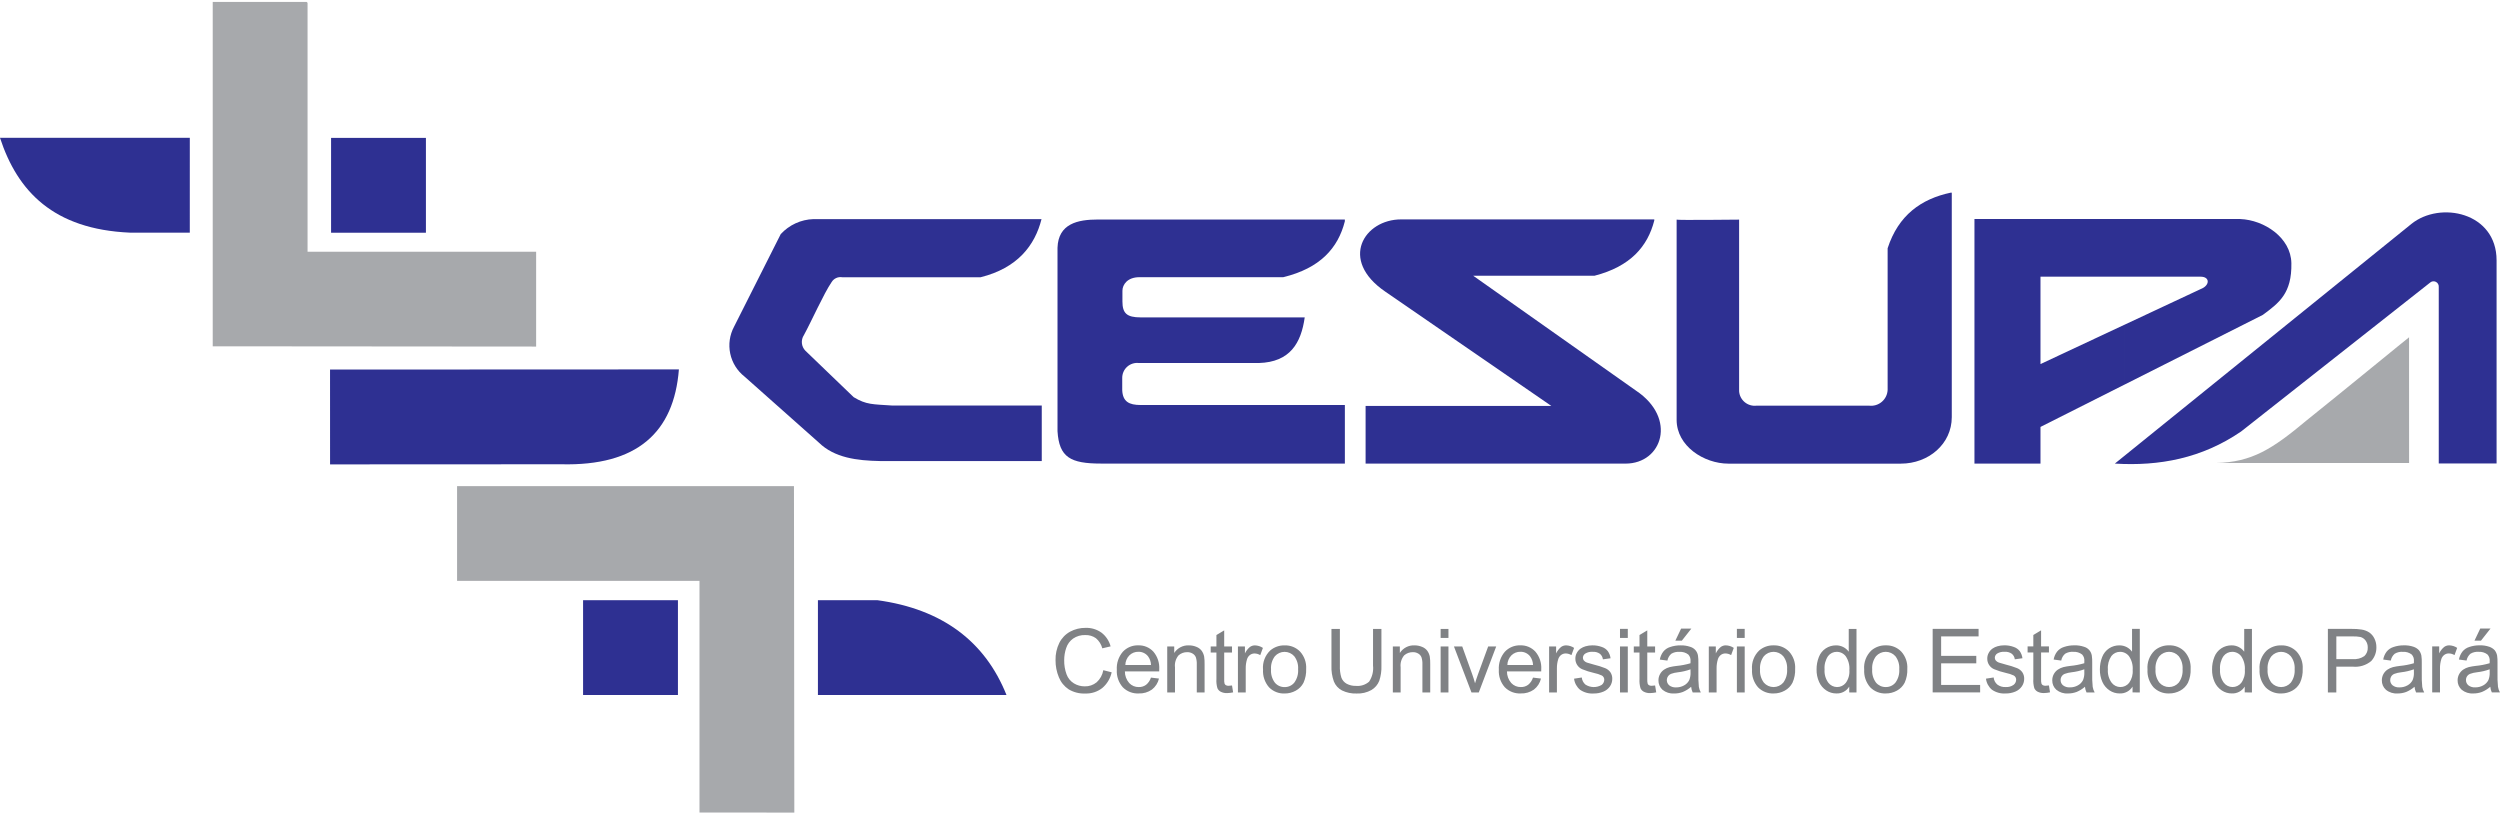 <svg width="384" height="125" viewBox="0 0 384 125" fill="none" xmlns="http://www.w3.org/2000/svg">
<path fill-rule="evenodd" clip-rule="evenodd" d="M50.853 21.18H65.421V35.747H50.853V21.18Z" fill="#2E3092"/>
<path fill-rule="evenodd" clip-rule="evenodd" d="M29.155 21.17H0C2.692 29.395 8.21 35.218 19.953 35.735H29.153" fill="#2E3092"/>
<path fill-rule="evenodd" clip-rule="evenodd" d="M50.694 56.765C68.557 56.757 86.418 56.749 104.279 56.741C103.52 66.43 97.841 71.599 86.218 71.312L50.698 71.33" fill="#2E3092"/>
<path fill-rule="evenodd" clip-rule="evenodd" d="M89.56 92.188V106.755H104.131V92.186L89.56 92.188Z" fill="#2E3092"/>
<path fill-rule="evenodd" clip-rule="evenodd" d="M125.633 92.188V106.755C135.289 106.755 144.944 106.755 154.598 106.755C151.332 98.582 144.798 93.555 134.741 92.186" fill="#2E3092"/>
<path fill-rule="evenodd" clip-rule="evenodd" d="M82.35 53.233L32.675 53.192V0.292H47.098L47.241 0.435V38.666H82.351" fill="#A7A9AC"/>
<path fill-rule="evenodd" clip-rule="evenodd" d="M122.008 124.812L121.953 74.667H70.206V89.226H107.442V124.806" fill="#A7A9AC"/>
<path fill-rule="evenodd" clip-rule="evenodd" d="M313.419 42.499H326.264V33.639H303.276V71.213H313.419V65.576L326.264 59.104V49.904L313.419 55.921V42.499ZM326.264 42.499H338.01C339.381 42.499 339.426 43.651 338.372 44.238L326.263 49.908V59.108L347.563 48.37C350.042 46.541 352.045 45.081 351.955 40.415C351.881 36.494 347.782 33.79 344.101 33.643H326.264" fill="#2E3092"/>
<path fill-rule="evenodd" clip-rule="evenodd" d="M370.038 71.119L370.032 51.807C370.032 51.774 359.522 60.389 354.297 64.571C349.004 68.995 345.89 70.987 340.36 71.12" fill="#A7A9AC"/>
<path fill-rule="evenodd" clip-rule="evenodd" d="M380.081 98.404L380.967 96.545H382.542L381.078 98.404H380.081ZM382.413 102.804C381.782 103.033 381.125 103.186 380.458 103.261C380.101 103.295 379.751 103.376 379.415 103.5C379.222 103.574 379.057 103.706 378.942 103.877C378.827 104.049 378.768 104.252 378.773 104.459C378.77 104.611 378.801 104.761 378.863 104.9C378.926 105.038 379.019 105.161 379.135 105.259C379.438 105.493 379.817 105.608 380.199 105.58C380.628 105.588 381.051 105.482 381.426 105.273C381.773 105.088 382.053 104.799 382.226 104.447C382.373 104.065 382.438 103.656 382.416 103.247L382.413 102.804ZM382.513 105.482C382.132 105.817 381.698 106.087 381.23 106.282C380.807 106.439 380.36 106.518 379.909 106.515C379.261 106.561 378.62 106.358 378.117 105.948C377.913 105.766 377.752 105.542 377.643 105.291C377.535 105.04 377.482 104.769 377.489 104.496C377.487 104.173 377.564 103.854 377.714 103.567C377.864 103.281 378.081 103.036 378.348 102.853C378.611 102.676 378.901 102.545 379.207 102.464C379.557 102.383 379.911 102.322 380.268 102.282C380.994 102.215 381.711 102.077 382.41 101.871C382.416 101.708 382.416 101.599 382.416 101.558C382.436 101.372 382.415 101.184 382.357 101.007C382.298 100.83 382.203 100.667 382.077 100.529C381.687 100.23 381.202 100.085 380.712 100.12C380.276 100.085 379.839 100.187 379.464 100.412C379.149 100.682 378.937 101.053 378.864 101.461L377.696 101.305C377.771 100.864 377.952 100.448 378.222 100.092C378.495 99.753 378.862 99.504 379.278 99.376C379.793 99.201 380.334 99.115 380.878 99.122C381.377 99.106 381.876 99.181 382.349 99.341C382.667 99.446 382.953 99.629 383.182 99.873C383.368 100.113 383.496 100.393 383.556 100.691C383.607 101.055 383.628 101.423 383.617 101.791V103.391C383.596 104.096 383.621 104.802 383.692 105.504C383.741 105.804 383.842 106.093 383.992 106.357H382.746C382.614 106.083 382.533 105.787 382.507 105.484L382.513 105.482ZM373.585 106.357V99.29H374.661V100.358C374.841 99.977 375.102 99.639 375.426 99.37C375.65 99.209 375.919 99.123 376.195 99.124C376.632 99.135 377.058 99.27 377.422 99.513L377.013 100.624C376.748 100.462 376.445 100.372 376.134 100.366C375.878 100.365 375.629 100.448 375.426 100.603C375.213 100.769 375.058 100.998 374.982 101.258C374.843 101.711 374.775 102.184 374.782 102.658V106.358L373.585 106.357ZM370.774 102.806C370.143 103.035 369.486 103.188 368.819 103.263C368.463 103.298 368.112 103.378 367.776 103.502C367.582 103.579 367.415 103.714 367.299 103.888C367.19 104.059 367.133 104.258 367.135 104.461C367.132 104.613 367.163 104.763 367.225 104.901C367.287 105.04 367.38 105.163 367.495 105.261C367.799 105.496 368.178 105.61 368.561 105.582C368.989 105.59 369.412 105.484 369.786 105.275C370.133 105.091 370.413 104.802 370.586 104.449C370.734 104.067 370.799 103.658 370.776 103.249L370.774 102.806ZM370.874 105.484C370.493 105.819 370.061 106.089 369.593 106.284C369.17 106.441 368.723 106.52 368.272 106.517C367.624 106.563 366.983 106.361 366.48 105.95C366.276 105.768 366.115 105.544 366.006 105.293C365.898 105.042 365.845 104.771 365.852 104.498C365.849 104.175 365.926 103.855 366.075 103.569C366.225 103.282 366.444 103.037 366.711 102.855C366.973 102.679 367.263 102.547 367.568 102.466C367.919 102.385 368.274 102.324 368.632 102.284C369.357 102.217 370.073 102.079 370.771 101.873C370.779 101.71 370.779 101.601 370.779 101.56C370.799 101.374 370.778 101.186 370.72 101.009C370.661 100.831 370.565 100.668 370.438 100.531C370.049 100.232 369.565 100.087 369.076 100.122C368.64 100.087 368.203 100.189 367.828 100.414C367.514 100.684 367.302 101.055 367.228 101.463L366.062 101.307C366.137 100.866 366.317 100.45 366.586 100.094C366.859 99.755 367.228 99.506 367.644 99.378C368.159 99.203 368.7 99.117 369.244 99.124C369.744 99.109 370.243 99.183 370.717 99.343C371.034 99.449 371.32 99.632 371.55 99.875C371.734 100.116 371.862 100.396 371.922 100.693C371.975 101.057 371.996 101.425 371.985 101.793V103.393C371.965 104.098 371.989 104.804 372.058 105.506C372.107 105.806 372.208 106.095 372.358 106.359H371.11C370.979 106.085 370.898 105.789 370.871 105.486L370.874 105.484ZM358.862 101.239H361.382C362.012 101.296 362.641 101.132 363.163 100.775C363.341 100.607 363.479 100.402 363.57 100.175C363.66 99.948 363.7 99.704 363.687 99.46C363.698 99.085 363.587 98.718 363.372 98.411C363.177 98.132 362.89 97.93 362.562 97.84C362.164 97.768 361.759 97.738 361.355 97.752H358.862V101.239ZM357.562 106.359V96.598H361.244C361.741 96.59 362.238 96.623 362.729 96.698C363.159 96.76 363.571 96.916 363.935 97.154C364.273 97.395 364.543 97.719 364.719 98.095C364.918 98.508 365.019 98.963 365.013 99.422C365.03 100.202 364.747 100.96 364.221 101.537C363.826 101.865 363.369 102.11 362.877 102.257C362.385 102.405 361.868 102.452 361.358 102.396H358.858V106.362L357.562 106.359ZM348.302 102.82C348.247 103.549 348.457 104.273 348.895 104.859C349.081 105.072 349.31 105.242 349.567 105.358C349.824 105.475 350.103 105.535 350.386 105.534C350.668 105.533 350.947 105.472 351.204 105.354C351.46 105.236 351.688 105.065 351.873 104.851C352.307 104.254 352.514 103.523 352.458 102.787C352.51 102.073 352.299 101.364 351.865 100.795C351.68 100.584 351.451 100.414 351.195 100.298C350.939 100.182 350.661 100.122 350.38 100.122C350.099 100.122 349.821 100.182 349.565 100.298C349.309 100.414 349.08 100.584 348.895 100.795C348.457 101.375 348.246 102.095 348.302 102.82ZM347.067 102.82C347.025 102.285 347.101 101.748 347.292 101.247C347.482 100.745 347.781 100.292 348.167 99.92C348.783 99.389 349.575 99.106 350.388 99.128C350.83 99.112 351.27 99.19 351.68 99.355C352.09 99.521 352.46 99.771 352.767 100.089C353.09 100.445 353.338 100.862 353.497 101.315C353.656 101.768 353.723 102.248 353.694 102.728C353.729 103.466 353.589 104.201 353.285 104.874C353.019 105.389 352.603 105.812 352.092 106.087C351.572 106.374 350.986 106.522 350.392 106.518C349.948 106.537 349.504 106.462 349.091 106.299C348.677 106.135 348.303 105.887 347.992 105.569C347.665 105.194 347.416 104.759 347.257 104.287C347.099 103.816 347.036 103.318 347.07 102.822L347.067 102.82ZM340.998 102.825C340.943 103.548 341.145 104.268 341.57 104.856C341.726 105.063 341.928 105.231 342.159 105.348C342.391 105.465 342.646 105.527 342.905 105.53C343.164 105.533 343.421 105.477 343.655 105.366C343.889 105.255 344.095 105.092 344.256 104.889C344.667 104.321 344.863 103.624 344.808 102.925C344.867 102.174 344.671 101.425 344.25 100.8C344.089 100.586 343.879 100.414 343.639 100.296C343.399 100.177 343.135 100.117 342.867 100.119C342.61 100.117 342.356 100.174 342.125 100.288C341.895 100.401 341.693 100.566 341.538 100.771C341.127 101.373 340.937 102.099 340.998 102.825ZM344.788 106.355V105.461C344.583 105.797 344.291 106.072 343.944 106.256C343.596 106.441 343.205 106.53 342.812 106.512C342.259 106.518 341.717 106.356 341.258 106.048C340.776 105.728 340.394 105.277 340.158 104.748C339.889 104.144 339.758 103.489 339.772 102.828C339.764 102.172 339.884 101.521 340.126 100.911C340.332 100.372 340.7 99.91 341.181 99.59C341.651 99.283 342.202 99.121 342.764 99.126C343.143 99.12 343.518 99.206 343.857 99.376C344.196 99.546 344.489 99.795 344.711 100.102V96.602H345.898V106.363L344.788 106.355ZM331.088 102.816C331.032 103.545 331.243 104.27 331.681 104.855C331.867 105.068 332.096 105.238 332.353 105.354C332.61 105.471 332.889 105.531 333.172 105.53C333.454 105.529 333.733 105.468 333.99 105.35C334.246 105.232 334.474 105.061 334.659 104.847C335.093 104.25 335.301 103.519 335.244 102.783C335.297 102.069 335.086 101.36 334.651 100.791C334.466 100.58 334.237 100.41 333.981 100.294C333.725 100.178 333.447 100.118 333.166 100.118C332.885 100.118 332.607 100.178 332.351 100.294C332.095 100.41 331.866 100.58 331.681 100.791C331.242 101.371 331.031 102.091 331.088 102.816ZM329.854 102.816C329.811 102.281 329.888 101.744 330.078 101.242C330.268 100.741 330.568 100.288 330.954 99.916C331.57 99.385 332.362 99.102 333.175 99.124C333.617 99.108 334.057 99.186 334.467 99.351C334.877 99.517 335.247 99.767 335.554 100.085C335.876 100.441 336.124 100.858 336.283 101.311C336.442 101.764 336.51 102.245 336.481 102.724C336.516 103.461 336.376 104.196 336.074 104.87C335.807 105.384 335.392 105.807 334.882 106.083C334.36 106.37 333.772 106.519 333.176 106.514C332.732 106.533 332.289 106.458 331.875 106.294C331.462 106.131 331.087 105.882 330.776 105.565C330.119 104.806 329.789 103.819 329.858 102.818L329.854 102.816ZM323.771 102.826C323.715 103.549 323.918 104.269 324.344 104.857C324.5 105.064 324.702 105.232 324.933 105.349C325.165 105.466 325.42 105.528 325.679 105.531C325.938 105.534 326.195 105.478 326.429 105.367C326.663 105.256 326.869 105.093 327.03 104.89C327.44 104.321 327.634 103.625 327.58 102.926C327.639 102.175 327.442 101.426 327.021 100.801C326.86 100.588 326.651 100.415 326.411 100.297C326.171 100.178 325.906 100.118 325.639 100.12C325.382 100.118 325.127 100.175 324.896 100.289C324.665 100.402 324.463 100.567 324.307 100.772C323.899 101.375 323.71 102.1 323.771 102.826ZM327.559 106.356V105.462C327.354 105.798 327.062 106.073 326.715 106.257C326.367 106.442 325.976 106.531 325.583 106.513C325.03 106.519 324.488 106.357 324.028 106.049C323.546 105.728 323.165 105.277 322.928 104.749C322.66 104.145 322.529 103.489 322.542 102.829C322.535 102.173 322.655 101.522 322.896 100.912C323.103 100.373 323.472 99.912 323.951 99.591C324.421 99.284 324.971 99.122 325.532 99.127C325.928 99.123 326.319 99.216 326.671 99.399C326.99 99.568 327.267 99.808 327.481 100.099V96.599H328.674V106.36L327.559 106.356ZM320.15 102.805C319.519 103.034 318.862 103.187 318.195 103.262C317.838 103.297 317.487 103.377 317.15 103.501C316.958 103.576 316.793 103.708 316.679 103.879C316.565 104.051 316.506 104.254 316.512 104.46C316.509 104.612 316.539 104.762 316.601 104.901C316.664 105.039 316.756 105.162 316.872 105.26C317.175 105.494 317.554 105.608 317.936 105.581C318.364 105.589 318.787 105.483 319.161 105.274C319.508 105.09 319.788 104.801 319.961 104.448C320.108 104.066 320.173 103.657 320.151 103.248L320.15 102.805ZM320.25 105.483C319.87 105.818 319.436 106.089 318.968 106.283C318.545 106.44 318.098 106.519 317.647 106.516C316.999 106.562 316.358 106.359 315.855 105.949C315.651 105.767 315.49 105.543 315.381 105.292C315.273 105.041 315.22 104.77 315.227 104.497C315.225 104.174 315.302 103.855 315.452 103.569C315.602 103.282 315.819 103.037 316.086 102.854C316.349 102.677 316.639 102.546 316.945 102.465C317.295 102.384 317.649 102.323 318.006 102.283C318.732 102.216 319.449 102.078 320.148 101.872C320.154 101.709 320.154 101.6 320.154 101.559C320.174 101.373 320.153 101.185 320.095 101.008C320.036 100.83 319.94 100.667 319.813 100.53C319.424 100.231 318.94 100.086 318.451 100.121C318.015 100.086 317.58 100.188 317.205 100.413C316.891 100.684 316.679 101.054 316.605 101.462L315.439 101.306C315.515 100.865 315.695 100.449 315.965 100.093C316.238 99.754 316.607 99.504 317.023 99.377C317.538 99.201 318.079 99.116 318.623 99.123C319.123 99.108 319.622 99.182 320.096 99.342C320.406 99.427 320.684 99.6 320.898 99.839C321.112 100.079 321.252 100.375 321.302 100.692C321.354 101.056 321.374 101.424 321.364 101.792V103.392C321.343 104.097 321.368 104.803 321.439 105.505C321.489 105.805 321.59 106.093 321.739 106.358H320.488C320.357 106.083 320.277 105.788 320.25 105.485V105.483ZM314.715 105.285L314.885 106.342C314.587 106.408 314.284 106.445 313.979 106.452C313.629 106.472 313.28 106.398 312.968 106.239C312.747 106.12 312.571 105.93 312.468 105.701C312.337 105.24 312.287 104.759 312.319 104.281V100.221H311.439V99.288H312.319V97.535L313.511 96.819V99.288H314.718V100.221H313.511V104.351C313.498 104.573 313.519 104.795 313.573 105.011C313.614 105.107 313.684 105.188 313.773 105.242C313.899 105.306 314.039 105.337 314.18 105.332C314.359 105.326 314.537 105.31 314.714 105.283L314.715 105.285ZM305.047 104.242L306.225 104.058C306.263 104.479 306.463 104.87 306.784 105.146C307.15 105.421 307.603 105.557 308.06 105.53C308.495 105.562 308.928 105.444 309.287 105.195C309.408 105.102 309.507 104.982 309.576 104.845C309.644 104.709 309.68 104.558 309.682 104.405C309.685 104.276 309.654 104.149 309.591 104.036C309.529 103.923 309.438 103.828 309.328 103.762C308.939 103.579 308.529 103.445 308.107 103.362C307.483 103.223 306.872 103.029 306.281 102.783C305.968 102.645 305.702 102.417 305.518 102.128C305.333 101.84 305.238 101.503 305.244 101.161C305.238 100.855 305.315 100.554 305.465 100.288C305.605 100.023 305.805 99.794 306.05 99.621C306.282 99.46 306.54 99.34 306.813 99.265C307.15 99.168 307.499 99.12 307.85 99.122C308.346 99.113 308.84 99.196 309.306 99.368C309.673 99.487 309.996 99.712 310.234 100.016C310.457 100.341 310.599 100.715 310.649 101.106L309.475 101.27C309.438 100.936 309.272 100.63 309.013 100.417C308.697 100.195 308.314 100.089 307.929 100.117C307.519 100.08 307.109 100.176 306.757 100.389C306.651 100.459 306.564 100.554 306.502 100.666C306.44 100.777 306.406 100.902 306.403 101.029C306.401 101.18 306.451 101.328 306.546 101.446C306.67 101.591 306.83 101.701 307.01 101.765C307.127 101.812 307.479 101.915 308.066 102.072C308.669 102.216 309.262 102.403 309.839 102.631C310.155 102.762 310.428 102.979 310.628 103.257C310.828 103.56 310.928 103.917 310.914 104.28C310.913 104.683 310.792 105.077 310.566 105.411C310.317 105.776 309.967 106.061 309.558 106.229C309.085 106.427 308.577 106.525 308.065 106.517C307.32 106.569 306.58 106.366 305.965 105.943C305.453 105.514 305.123 104.906 305.044 104.243L305.047 104.242ZM296.857 106.356V96.595H303.911V97.749H298.158V100.739H303.558V101.885H298.158V105.204H304.149V106.356H296.857ZM287.568 102.817C287.513 103.546 287.724 104.27 288.161 104.856C288.344 105.072 288.573 105.245 288.831 105.362C289.09 105.479 289.371 105.537 289.654 105.531C289.937 105.536 290.218 105.478 290.475 105.359C290.732 105.241 290.959 105.066 291.139 104.848C291.574 104.252 291.782 103.52 291.726 102.784C291.778 102.07 291.567 101.361 291.133 100.792C290.947 100.581 290.719 100.411 290.463 100.295C290.206 100.179 289.928 100.119 289.647 100.119C289.366 100.119 289.088 100.179 288.831 100.295C288.575 100.411 288.347 100.581 288.161 100.792C287.723 101.372 287.512 102.092 287.568 102.817ZM286.335 102.817C286.292 102.282 286.369 101.745 286.559 101.243C286.749 100.742 287.049 100.289 287.435 99.917C288.052 99.386 288.844 99.103 289.658 99.125C290.1 99.11 290.54 99.187 290.95 99.353C291.359 99.518 291.73 99.768 292.037 100.086C292.359 100.442 292.607 100.859 292.766 101.312C292.925 101.765 292.992 102.246 292.963 102.725C292.997 103.462 292.857 104.198 292.554 104.871C292.287 105.386 291.872 105.808 291.362 106.084C290.841 106.371 290.256 106.519 289.662 106.515C289.218 106.534 288.775 106.459 288.361 106.295C287.948 106.132 287.573 105.883 287.262 105.566C286.603 104.808 286.272 103.82 286.341 102.819L286.335 102.817ZM280.254 102.827C280.198 103.551 280.401 104.27 280.827 104.858C280.983 105.064 281.185 105.233 281.416 105.349C281.647 105.466 281.902 105.528 282.161 105.532C282.42 105.535 282.677 105.479 282.911 105.368C283.145 105.257 283.351 105.094 283.512 104.891C283.923 104.322 284.118 103.626 284.064 102.927C284.124 102.176 283.927 101.427 283.506 100.802C283.344 100.588 283.135 100.416 282.894 100.297C282.654 100.179 282.389 100.119 282.121 100.121C281.864 100.119 281.61 100.177 281.379 100.29C281.149 100.403 280.948 100.569 280.792 100.773C280.383 101.376 280.193 102.101 280.254 102.827ZM284.042 106.357V105.463C283.837 105.799 283.546 106.074 283.198 106.259C282.85 106.444 282.459 106.532 282.066 106.514C281.513 106.519 280.972 106.358 280.513 106.05C280.031 105.73 279.649 105.279 279.413 104.75C279.143 104.146 279.011 103.491 279.024 102.83C279.017 102.174 279.138 101.523 279.378 100.913C279.584 100.373 279.954 99.911 280.436 99.592C280.906 99.285 281.456 99.123 282.017 99.128C282.396 99.123 282.771 99.208 283.111 99.378C283.45 99.548 283.743 99.797 283.966 100.104V96.604H285.158V106.365L284.042 106.357ZM270.342 102.818C270.286 103.547 270.496 104.271 270.933 104.857C271.119 105.07 271.348 105.24 271.606 105.357C271.863 105.473 272.142 105.533 272.425 105.532C272.707 105.531 272.986 105.47 273.243 105.352C273.5 105.234 273.728 105.063 273.913 104.849C274.347 104.252 274.554 103.521 274.498 102.785C274.549 102.071 274.339 101.363 273.905 100.793C273.719 100.581 273.491 100.412 273.235 100.296C272.978 100.18 272.7 100.12 272.419 100.12C272.138 100.12 271.86 100.18 271.603 100.296C271.347 100.412 271.119 100.581 270.933 100.793C270.496 101.373 270.286 102.093 270.342 102.818ZM269.107 102.818C269.065 102.283 269.141 101.746 269.332 101.244C269.522 100.743 269.821 100.29 270.207 99.918C270.823 99.386 271.615 99.104 272.428 99.126C272.87 99.111 273.31 99.188 273.72 99.354C274.129 99.519 274.5 99.769 274.807 100.087C275.129 100.443 275.377 100.86 275.536 101.313C275.695 101.766 275.763 102.247 275.734 102.726C275.768 103.463 275.628 104.199 275.325 104.872C275.059 105.387 274.643 105.81 274.132 106.085C273.612 106.372 273.026 106.52 272.432 106.516C271.988 106.535 271.545 106.46 271.131 106.296C270.718 106.133 270.343 105.884 270.032 105.567C269.373 104.809 269.043 103.821 269.112 102.82L269.107 102.818ZM266.786 99.292H267.986V106.359H266.786V99.292ZM266.786 96.598H267.986V97.983H266.786V96.598ZM262.472 106.359V99.292H263.548V100.36C263.728 99.979 263.989 99.642 264.312 99.372C264.536 99.211 264.805 99.125 265.081 99.126C265.518 99.137 265.944 99.272 266.308 99.515L265.899 100.626C265.634 100.463 265.33 100.374 265.019 100.368C264.763 100.367 264.514 100.45 264.311 100.605C264.099 100.773 263.944 101.001 263.867 101.26C263.728 101.713 263.66 102.186 263.667 102.66V106.36L262.472 106.359ZM257.332 98.41L258.218 96.551H259.793L258.328 98.41H257.332ZM259.662 102.81C259.03 103.039 258.374 103.193 257.706 103.267C257.35 103.302 256.999 103.382 256.663 103.506C256.499 103.575 256.355 103.685 256.245 103.825C256.136 103.965 256.063 104.131 256.035 104.307C256.008 104.483 256.025 104.663 256.086 104.83C256.147 104.998 256.25 105.147 256.385 105.263C256.688 105.497 257.066 105.611 257.448 105.584C257.877 105.592 258.3 105.486 258.675 105.277C259.022 105.093 259.302 104.804 259.475 104.451C259.622 104.069 259.688 103.66 259.666 103.251L259.662 102.81ZM259.762 105.488C259.381 105.823 258.948 106.093 258.48 106.288C258.057 106.445 257.609 106.524 257.158 106.521C256.51 106.566 255.868 106.364 255.364 105.954C255.161 105.771 255 105.547 254.892 105.296C254.784 105.046 254.731 104.775 254.738 104.502C254.735 104.168 254.817 103.84 254.977 103.547C255.125 103.271 255.338 103.035 255.597 102.859C255.859 102.683 256.149 102.551 256.454 102.47C256.805 102.389 257.16 102.328 257.518 102.288C258.243 102.221 258.959 102.083 259.657 101.877C259.665 101.714 259.665 101.605 259.665 101.564C259.685 101.378 259.665 101.19 259.606 101.013C259.547 100.835 259.451 100.672 259.324 100.535C258.935 100.236 258.451 100.091 257.962 100.126C257.526 100.091 257.09 100.193 256.715 100.418C256.401 100.688 256.189 101.059 256.115 101.467L254.949 101.311C255.026 100.871 255.206 100.455 255.475 100.098C255.747 99.759 256.115 99.509 256.531 99.382C257.046 99.207 257.587 99.121 258.131 99.128C258.631 99.113 259.129 99.187 259.603 99.347C259.912 99.433 260.19 99.606 260.404 99.845C260.618 100.085 260.759 100.38 260.81 100.697C260.861 101.061 260.881 101.429 260.871 101.797V103.397C260.851 104.102 260.875 104.808 260.945 105.51C260.995 105.809 261.097 106.098 261.245 106.363H259.998C259.867 106.089 259.787 105.793 259.761 105.49L259.762 105.488ZM254.224 105.29L254.396 106.347C254.097 106.413 253.793 106.45 253.487 106.457C253.138 106.477 252.79 106.403 252.479 106.244C252.257 106.126 252.081 105.936 251.979 105.706C251.847 105.245 251.796 104.764 251.828 104.286V100.226H250.95V99.293H251.828V97.54L253.022 96.824V99.293H254.222V100.226H253.022V104.356C253.009 104.578 253.029 104.8 253.083 105.016C253.124 105.112 253.194 105.193 253.283 105.247C253.409 105.312 253.55 105.343 253.692 105.337C253.869 105.331 254.046 105.315 254.222 105.288L254.224 105.29ZM248.83 99.293H250.03V106.36H248.83V99.293ZM248.83 96.599H250.03V97.984H248.83V96.599ZM241.775 104.247C241.854 104.91 242.184 105.518 242.696 105.947C243.311 106.37 244.051 106.573 244.796 106.521C245.308 106.529 245.815 106.431 246.287 106.233C246.697 106.065 247.048 105.78 247.298 105.415C247.523 105.081 247.643 104.687 247.644 104.284C247.658 103.922 247.559 103.564 247.36 103.261C247.16 102.982 246.886 102.765 246.569 102.635C245.993 102.407 245.401 102.22 244.798 102.076C244.211 101.918 243.857 101.816 243.74 101.769C243.561 101.705 243.401 101.595 243.278 101.45C243.184 101.332 243.133 101.184 243.135 101.033C243.138 100.906 243.172 100.781 243.233 100.669C243.295 100.558 243.383 100.463 243.489 100.393C243.841 100.18 244.251 100.084 244.661 100.121C245.046 100.093 245.429 100.199 245.745 100.421C246.003 100.635 246.169 100.941 246.207 101.274L247.381 101.11C247.332 100.718 247.189 100.345 246.964 100.02C246.727 99.716 246.405 99.49 246.038 99.372C245.572 99.2 245.078 99.117 244.582 99.126C244.231 99.124 243.882 99.172 243.545 99.269C243.272 99.344 243.013 99.465 242.78 99.625C242.536 99.799 242.335 100.027 242.195 100.292C242.047 100.559 241.972 100.86 241.976 101.165C241.97 101.507 242.065 101.843 242.249 102.132C242.433 102.42 242.698 102.648 243.011 102.787C243.603 103.032 244.215 103.226 244.84 103.366C245.262 103.449 245.672 103.583 246.061 103.766C246.171 103.832 246.262 103.927 246.324 104.04C246.387 104.153 246.418 104.28 246.415 104.409C246.413 104.562 246.376 104.712 246.308 104.849C246.24 104.986 246.141 105.106 246.02 105.199C245.641 105.426 245.205 105.541 244.763 105.533C244.321 105.524 243.89 105.391 243.52 105.15C243.2 104.873 243 104.483 242.961 104.062L241.775 104.247ZM237.944 106.36V99.293H239.02V100.361C239.2 99.98 239.46 99.643 239.783 99.373C240.008 99.212 240.278 99.126 240.554 99.127C240.991 99.139 241.417 99.273 241.781 99.516L241.372 100.627C241.107 100.465 240.803 100.375 240.492 100.369C240.236 100.368 239.986 100.451 239.782 100.606C239.571 100.773 239.417 101.002 239.341 101.261C239.202 101.714 239.134 102.187 239.141 102.661V106.361L237.944 106.36ZM231.53 102.148H235.475C235.463 101.667 235.304 101.2 235.019 100.812C234.844 100.588 234.619 100.408 234.362 100.287C234.106 100.165 233.824 100.105 233.54 100.112C233.283 100.105 233.027 100.151 232.788 100.246C232.549 100.34 232.332 100.483 232.149 100.664C231.762 101.06 231.541 101.589 231.53 102.143V102.148ZM235.461 104.078L236.696 104.227C236.539 104.898 236.157 105.495 235.612 105.917C235.021 106.333 234.309 106.542 233.587 106.512C233.134 106.536 232.681 106.463 232.258 106.298C231.836 106.134 231.453 105.881 231.135 105.557C230.489 104.819 230.161 103.856 230.221 102.878C230.158 101.872 230.488 100.881 231.142 100.113C231.445 99.787 231.815 99.529 232.227 99.358C232.638 99.188 233.082 99.107 233.527 99.123C233.959 99.11 234.389 99.189 234.787 99.357C235.185 99.524 235.543 99.775 235.836 100.093C236.476 100.846 236.799 101.818 236.736 102.805C236.736 102.879 236.736 102.987 236.73 103.124H231.468C231.463 103.78 231.698 104.415 232.129 104.91C232.316 105.112 232.544 105.272 232.797 105.379C233.05 105.487 233.324 105.539 233.599 105.532C234.002 105.544 234.398 105.422 234.724 105.184C235.074 104.898 235.331 104.515 235.466 104.084L235.461 104.078ZM226.018 106.361L223.326 99.294H224.598L226.118 103.526C226.282 103.982 226.431 104.459 226.568 104.949C226.676 104.575 226.819 104.131 227.009 103.605L228.584 99.294H229.818L227.14 106.361H226.018ZM221.281 99.294H222.481V106.361H221.281V99.294ZM221.281 96.6H222.481V97.985H221.281V96.6ZM213.94 106.361V99.294H215.016V100.294C215.256 99.919 215.59 99.615 215.985 99.41C216.38 99.205 216.822 99.108 217.266 99.128C217.669 99.125 218.067 99.205 218.438 99.362C218.756 99.484 219.034 99.694 219.238 99.967C219.422 100.231 219.55 100.53 219.614 100.846C219.667 101.232 219.689 101.622 219.682 102.012V106.361H218.482V102.061C218.499 101.689 218.451 101.316 218.339 100.961C218.244 100.721 218.072 100.52 217.85 100.39C217.597 100.238 217.306 100.162 217.011 100.171C216.525 100.164 216.054 100.337 215.688 100.656C215.474 100.909 215.315 101.204 215.22 101.522C215.125 101.84 215.096 102.174 215.136 102.503V106.361H213.94ZM210.899 96.6H212.187V102.243C212.216 103.034 212.103 103.824 211.854 104.575C211.623 105.166 211.2 105.663 210.654 105.986C209.959 106.374 209.17 106.56 208.375 106.524C207.6 106.554 206.83 106.393 206.133 106.054C205.567 105.76 205.124 105.273 204.885 104.682C204.604 103.901 204.477 103.072 204.511 102.243V96.6H205.806V102.225C205.775 102.855 205.854 103.486 206.037 104.09C206.19 104.487 206.477 104.818 206.849 105.025C207.283 105.254 207.769 105.367 208.26 105.352C208.625 105.388 208.993 105.349 209.342 105.238C209.691 105.127 210.014 104.946 210.291 104.706C210.779 103.976 210.994 103.098 210.897 102.225L210.899 96.6ZM195.231 102.822C195.175 103.551 195.386 104.276 195.824 104.861C196.007 105.078 196.236 105.251 196.494 105.368C196.752 105.484 197.034 105.542 197.317 105.536C197.6 105.541 197.881 105.483 198.138 105.364C198.395 105.246 198.622 105.071 198.802 104.853C199.237 104.257 199.445 103.525 199.389 102.789C199.441 102.075 199.23 101.366 198.796 100.797C198.61 100.585 198.382 100.416 198.126 100.3C197.869 100.184 197.591 100.124 197.31 100.124C197.029 100.124 196.751 100.184 196.494 100.3C196.238 100.416 196.01 100.585 195.824 100.797C195.386 101.377 195.175 102.097 195.231 102.822ZM193.997 102.822C193.954 102.287 194.031 101.75 194.221 101.248C194.411 100.747 194.711 100.294 195.097 99.922C195.714 99.391 196.506 99.108 197.32 99.13C197.762 99.115 198.202 99.192 198.612 99.358C199.021 99.523 199.392 99.773 199.699 100.091C200.021 100.447 200.269 100.864 200.428 101.317C200.587 101.77 200.655 102.251 200.626 102.73C200.66 103.467 200.52 104.203 200.217 104.876C199.951 105.391 199.536 105.814 199.025 106.089C198.505 106.376 197.919 106.524 197.325 106.52C196.881 106.539 196.437 106.464 196.024 106.301C195.61 106.137 195.236 105.889 194.925 105.571C194.266 104.813 193.935 103.825 194.004 102.824L193.997 102.822ZM190.146 106.363V99.296H191.222V100.364C191.401 99.983 191.663 99.645 191.987 99.376C192.211 99.214 192.48 99.128 192.756 99.13C193.193 99.142 193.619 99.276 193.983 99.519L193.574 100.63C193.309 100.467 193.005 100.378 192.694 100.372C192.439 100.371 192.19 100.454 191.987 100.609C191.774 100.775 191.619 101.004 191.543 101.264C191.404 101.717 191.336 102.19 191.343 102.664V106.364L190.146 106.363ZM189.238 105.291L189.408 106.348C189.11 106.414 188.807 106.451 188.502 106.458C188.153 106.478 187.805 106.404 187.494 106.245C187.272 106.127 187.095 105.937 186.994 105.707C186.861 105.246 186.809 104.765 186.843 104.287V100.227H185.963V99.294H186.843V97.541L188.037 96.825V99.294H189.237V100.227H188.037V104.357C188.023 104.579 188.043 104.801 188.096 105.017C188.137 105.113 188.207 105.193 188.296 105.248C188.422 105.313 188.562 105.344 188.703 105.338C188.882 105.332 189.06 105.316 189.237 105.289L189.238 105.291ZM179.286 106.361V99.294H180.362V100.294C180.602 99.919 180.936 99.615 181.331 99.41C181.726 99.205 182.168 99.108 182.612 99.128C183.015 99.125 183.413 99.205 183.784 99.362C184.102 99.485 184.379 99.695 184.584 99.967C184.768 100.231 184.895 100.53 184.958 100.846C185.011 101.232 185.034 101.622 185.025 102.012V106.361H183.825V102.061C183.842 101.689 183.793 101.316 183.682 100.961C183.587 100.721 183.414 100.52 183.191 100.39C182.939 100.238 182.648 100.162 182.353 100.171C181.867 100.163 181.396 100.336 181.031 100.656C180.817 100.909 180.658 101.204 180.563 101.522C180.468 101.84 180.439 102.174 180.479 102.503V106.361H179.286ZM172.857 102.149H176.798C176.786 101.667 176.626 101.201 176.341 100.813C176.166 100.589 175.941 100.409 175.684 100.288C175.428 100.166 175.146 100.106 174.862 100.113C174.605 100.107 174.349 100.152 174.11 100.247C173.871 100.342 173.654 100.484 173.471 100.665C173.083 101.061 172.861 101.59 172.851 102.144L172.857 102.149ZM176.782 104.079L178.018 104.228C177.863 104.9 177.48 105.497 176.934 105.918C176.343 106.334 175.631 106.543 174.909 106.513C174.456 106.537 174.003 106.464 173.58 106.299C173.157 106.135 172.774 105.882 172.456 105.558C171.81 104.82 171.482 103.857 171.542 102.879C171.479 101.873 171.809 100.882 172.463 100.114C172.767 99.788 173.137 99.531 173.548 99.36C173.96 99.189 174.403 99.109 174.848 99.124C175.28 99.111 175.71 99.191 176.109 99.358C176.507 99.525 176.866 99.776 177.159 100.094C177.798 100.848 178.121 101.82 178.059 102.806C178.059 102.88 178.059 102.988 178.051 103.125H172.782C172.777 103.781 173.013 104.416 173.444 104.911C173.631 105.113 173.859 105.273 174.113 105.381C174.367 105.488 174.641 105.54 174.917 105.533C175.32 105.545 175.715 105.423 176.04 105.185C176.39 104.899 176.649 104.517 176.783 104.085L176.782 104.079ZM169.465 102.94L170.752 103.267C170.55 104.215 170.037 105.069 169.294 105.692C168.556 106.262 167.642 106.556 166.71 106.525C165.812 106.566 164.922 106.343 164.149 105.883C163.47 105.43 162.944 104.782 162.641 104.024C162.296 103.195 162.123 102.304 162.13 101.406C162.107 100.486 162.307 99.574 162.711 98.747C163.075 98.018 163.652 97.418 164.366 97.025C165.092 96.633 165.906 96.432 166.731 96.44C167.613 96.408 168.482 96.669 169.2 97.183C169.88 97.712 170.368 98.45 170.589 99.283L169.315 99.583C169.156 98.976 168.813 98.433 168.333 98.028C167.858 97.693 167.286 97.524 166.705 97.545C166.039 97.518 165.382 97.707 164.831 98.083C164.329 98.44 163.956 98.95 163.767 99.536C163.562 100.137 163.459 100.768 163.46 101.403C163.446 102.144 163.568 102.881 163.822 103.577C164.031 104.155 164.43 104.644 164.953 104.966C165.452 105.269 166.025 105.427 166.608 105.424C167.275 105.445 167.926 105.224 168.443 104.802C168.984 104.315 169.344 103.66 169.466 102.943" fill="#808285"/>
<path fill-rule="evenodd" clip-rule="evenodd" d="M324.843 71.204L370.386 34.399C374.794 30.836 383.475 32.599 383.475 39.991V71.191H374.592V44.091C374.608 43.926 374.573 43.76 374.492 43.616C374.411 43.472 374.287 43.356 374.137 43.285C373.988 43.214 373.82 43.19 373.657 43.218C373.494 43.245 373.343 43.322 373.225 43.439L344.225 66.284C338.195 70.408 331.658 71.623 324.841 71.208" fill="#2E3092"/>
<path fill-rule="evenodd" clip-rule="evenodd" d="M257.53 33.734V64.496C257.53 68.507 261.719 71.215 265.485 71.215H291.967C296.236 71.215 299.793 68.188 299.793 64.073V29.591H299.633C295.078 30.561 291.595 33.052 289.94 38.131V59.889C289.925 60.237 289.839 60.578 289.687 60.891C289.535 61.204 289.321 61.483 289.057 61.71C288.793 61.938 288.486 62.108 288.154 62.212C287.821 62.316 287.471 62.35 287.125 62.313H269.776C269.456 62.347 269.132 62.317 268.824 62.223C268.516 62.13 268.23 61.975 267.983 61.769C267.736 61.563 267.532 61.309 267.385 61.023C267.238 60.736 267.15 60.423 267.127 60.102V33.734C267.127 33.734 257.527 33.84 257.527 33.734" fill="#2E3092"/>
<path fill-rule="evenodd" clip-rule="evenodd" d="M209.756 71.21H249.689C255.318 71.21 257.654 64.246 251.28 59.995L226.275 42.348H244.935C250.416 40.933 253.075 37.877 254.098 33.87V33.699H215.207C209.556 33.699 205.607 39.911 212.796 44.806L238.285 62.35H209.756" fill="#2E3092"/>
<path fill-rule="evenodd" clip-rule="evenodd" d="M206.569 33.718H168.633C165.533 33.718 162.552 34.354 162.433 38.06V66.228C162.681 70.251 164.417 71.205 169.133 71.205H206.572V62.21H175.211C173.423 62.21 172.452 61.698 172.374 59.925V58.078C172.368 57.75 172.432 57.425 172.562 57.124C172.692 56.823 172.885 56.553 173.129 56.334C173.372 56.114 173.66 55.949 173.973 55.85C174.285 55.751 174.615 55.72 174.941 55.76H193.364C198.164 55.617 199.85 52.688 200.405 48.751H175.205C173.062 48.751 172.405 48.109 172.405 46.305V44.659C172.405 43.732 173.166 42.577 175.005 42.577H197.105C202.797 41.192 205.53 38.087 206.567 33.999" fill="#2E3092"/>
<path fill-rule="evenodd" clip-rule="evenodd" d="M160.014 70.816H135.146C131.646 70.751 128.181 70.327 125.774 67.981L114.366 57.848C113.238 56.963 112.457 55.709 112.162 54.306C111.867 52.902 112.077 51.44 112.754 50.176L119.917 35.965C120.559 35.263 121.336 34.697 122.201 34.3C123.066 33.904 124.002 33.684 124.953 33.656H159.978C158.955 37.732 156.251 41.181 150.625 42.584H129.36C129.046 42.531 128.723 42.574 128.433 42.707C128.144 42.84 127.901 43.056 127.736 43.329C126.513 45.123 124.611 49.412 123.482 51.468C123.238 51.834 123.128 52.273 123.169 52.711C123.21 53.149 123.401 53.559 123.709 53.873L131.124 61.005C133.081 62.187 134.024 62.083 137.107 62.294H160.015" fill="#2E3092"/>
</svg>
